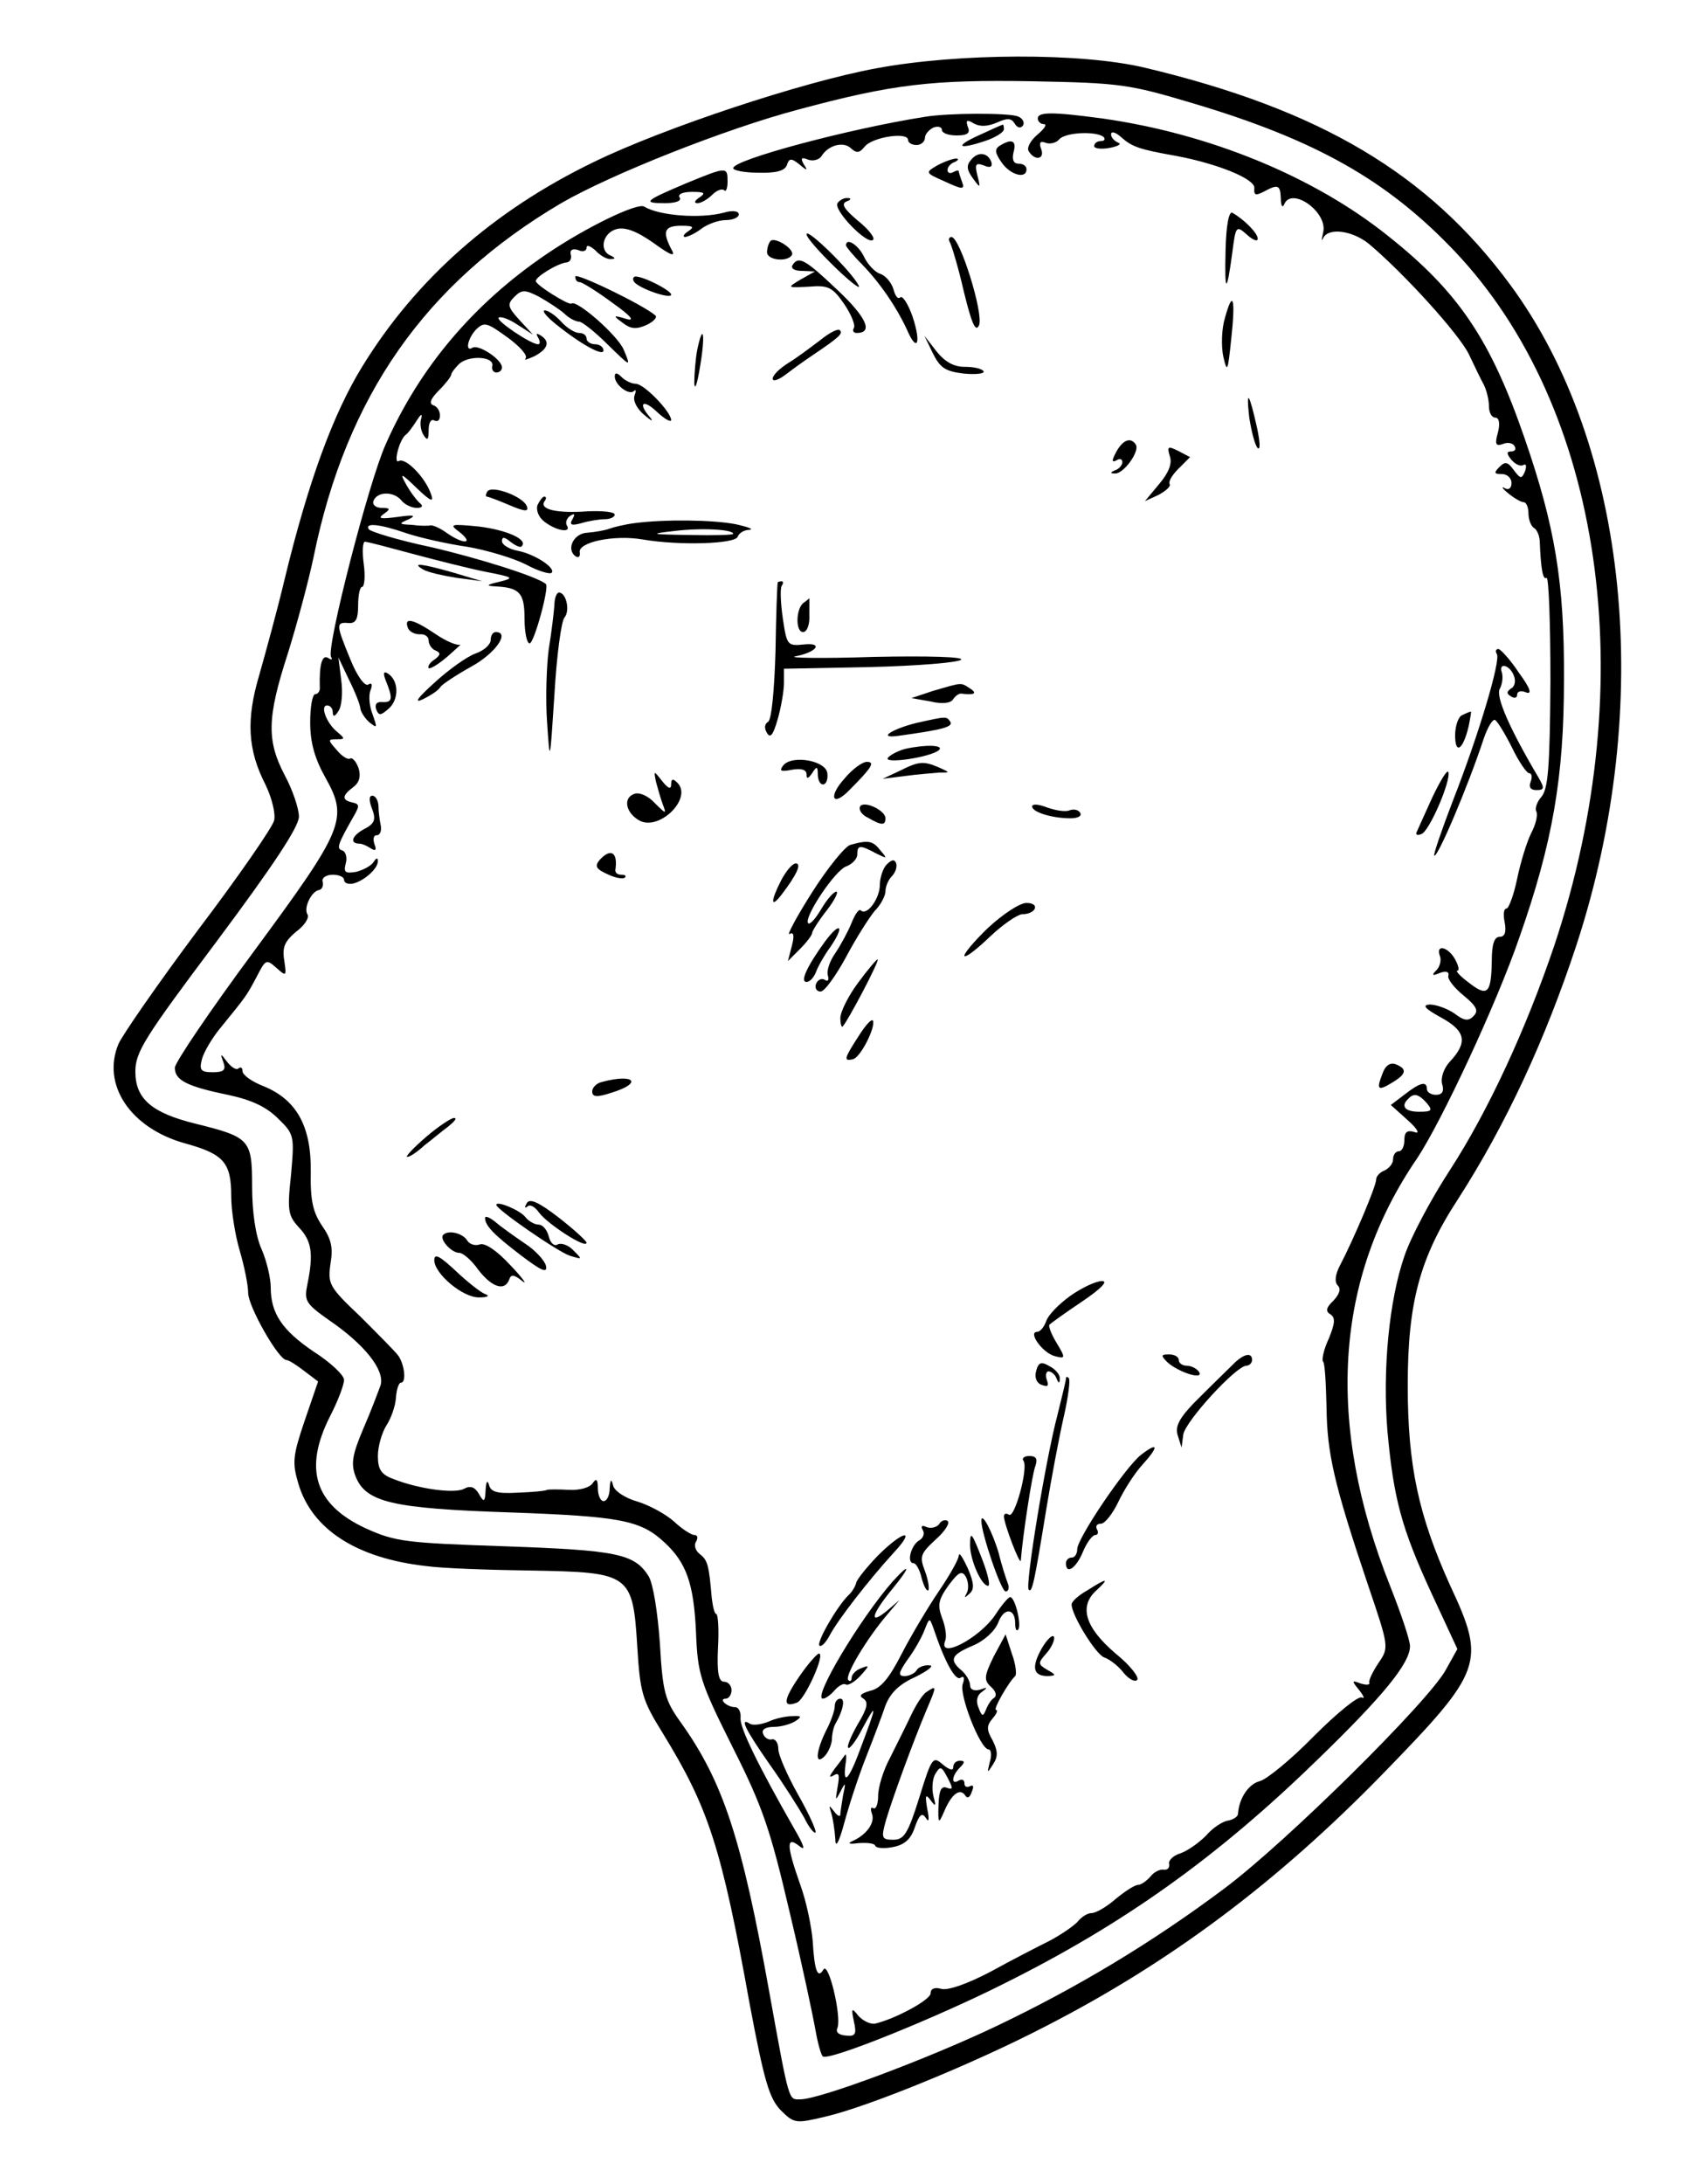 <?xml version="1.0" standalone="no"?>
<!DOCTYPE svg PUBLIC "-//W3C//DTD SVG 20010904//EN"
 "http://www.w3.org/TR/2001/REC-SVG-20010904/DTD/svg10.dtd">
<svg version="1.0" xmlns="http://www.w3.org/2000/svg"
 width="300pt" height="387pt" viewBox="0 0 300 387"
 preserveAspectRatio="xMidYMid meet">
<g transform="translate(0,387) scale(0.1,-0.1)"
fill="#000000" stroke="none">
<path d="M1554 3749 c-131 -24 -378 -106 -501 -166 -178 -86 -316 -208 -411
-363 -51 -83 -95 -202 -137 -375 -13 -55 -34 -131 -45 -170 -24 -80 -21 -134
11 -196 11 -23 18 -51 15 -63 -3 -12 -63 -99 -135 -194 -71 -95 -134 -186
-141 -202 -30 -72 21 -149 118 -176 69 -19 82 -34 82 -94 0 -26 7 -69 15 -96
8 -27 15 -61 15 -75 0 -24 54 -119 68 -119 4 0 18 -9 31 -19 l25 -19 -24 -70
c-21 -62 -22 -74 -11 -111 24 -81 103 -132 226 -146 28 -4 112 -7 187 -8 176
-3 180 -6 188 -136 5 -81 9 -94 45 -152 81 -132 104 -201 154 -479 26 -138 35
-168 55 -189 24 -24 27 -24 78 -12 75 17 264 94 393 161 220 113 409 254 597
447 178 183 183 197 119 334 -56 124 -75 212 -75 354 0 146 21 226 89 330 85
132 155 283 210 450 139 424 93 885 -117 1170 -145 197 -337 311 -648 385
-113 27 -331 26 -476 -1z m561 -62 c218 -65 344 -136 464 -262 263 -277 333
-762 177 -1230 -50 -148 -117 -293 -185 -398 -34 -52 -70 -120 -81 -153 -27
-78 -39 -201 -30 -310 11 -120 25 -172 78 -287 l46 -99 -20 -36 c-29 -55 -285
-308 -394 -389 -127 -95 -260 -175 -405 -244 -122 -58 -312 -129 -346 -129
-21 0 -19 -9 -55 190 -49 273 -82 373 -157 478 -28 39 -32 53 -37 140 -4 56
-12 106 -20 119 -25 40 -57 46 -255 53 -176 6 -194 8 -247 32 -90 42 -110 105
-63 198 14 27 25 56 25 65 0 8 -24 31 -54 50 -56 38 -76 68 -76 114 0 16 -7
46 -16 67 -11 24 -17 67 -17 112 0 83 -4 87 -101 111 -77 19 -106 44 -106 92
0 35 16 60 145 232 100 134 145 202 145 220 0 14 -11 47 -25 73 -32 61 -32
101 5 215 16 51 37 129 46 172 58 285 198 485 439 627 88 51 292 132 421 166
167 45 237 53 414 50 156 -3 171 -5 285 -39z"/>
<path d="M1640 3663 c-134 -21 -340 -76 -340 -91 0 -4 20 -8 44 -8 31 -1 47 3
51 13 4 13 8 13 22 2 14 -12 16 -12 8 0 -6 11 -4 13 8 8 9 -3 20 0 24 7 12 19
39 26 52 13 10 -9 15 -8 24 3 13 17 77 27 77 12 0 -5 7 -9 15 -9 8 0 15 6 15
13 0 6 7 14 15 18 8 3 15 1 15 -4 0 -6 12 -10 26 -10 19 0 25 4 20 15 -4 12
-2 14 11 6 11 -6 25 -5 41 2 18 8 25 8 31 -2 5 -8 11 -9 15 -3 3 5 -1 13 -10
16 -17 6 -122 6 -164 -1z"/>
<path d="M1840 3660 c0 -5 5 -10 11 -10 6 0 1 -8 -11 -18 -13 -11 -20 -24 -16
-30 11 -18 29 -14 22 4 -4 11 -2 15 8 11 8 -3 19 0 24 6 11 13 67 15 79 4 3
-4 1 -7 -5 -7 -7 0 -12 -4 -12 -9 0 -4 12 -6 28 -3 15 3 21 7 15 9 -7 3 -13 9
-13 15 0 6 8 4 19 -6 18 -16 32 -21 95 -32 75 -14 141 -41 140 -57 -1 -13 2
-14 16 -7 26 14 30 13 31 -12 0 -13 3 -17 6 -10 13 32 78 -14 69 -50 -3 -13
-3 -17 0 -10 9 19 51 14 81 -10 63 -53 159 -159 177 -195 10 -21 22 -46 27
-55 5 -10 9 -27 9 -38 0 -11 5 -20 11 -20 7 0 9 -10 5 -26 -6 -21 -4 -25 8
-21 9 4 18 2 21 -3 4 -6 1 -10 -6 -10 -8 0 -8 -4 1 -15 7 -8 16 -12 21 -9 5 3
6 -2 3 -11 -6 -14 -8 -14 -20 2 -10 14 -15 16 -25 6 -11 -11 -10 -13 4 -13 9
0 17 -7 17 -16 0 -9 -5 -13 -12 -9 -7 4 -4 -1 6 -9 11 -9 23 -16 28 -16 4 0 8
-9 8 -19 0 -11 4 -22 9 -26 6 -3 10 -13 11 -23 2 -53 6 -70 12 -66 4 3 7 -80
7 -183 -1 -151 -4 -191 -16 -205 -8 -9 -12 -21 -9 -26 3 -6 -1 -23 -9 -38 -8
-16 -19 -52 -25 -81 -6 -29 -15 -53 -19 -53 -5 0 -6 -11 -3 -25 3 -17 0 -25
-9 -25 -10 0 -14 -14 -14 -44 -1 -57 -8 -63 -41 -37 -15 11 -24 21 -20 21 4 0
2 9 -4 20 -12 22 -35 28 -27 6 3 -7 0 -19 -6 -25 -9 -9 -8 -11 6 -5 11 4 17 2
15 -5 -2 -6 11 -22 27 -35 23 -19 27 -27 18 -36 -9 -10 -17 -9 -34 4 -13 9
-33 16 -44 16 -14 -1 -9 -7 20 -23 44 -24 48 -44 15 -79 -10 -11 -16 -28 -13
-39 4 -13 0 -19 -11 -19 -9 0 -16 5 -16 10 0 15 -12 12 -39 -9 l-25 -19 30
-27 c18 -16 22 -25 12 -21 -13 4 -18 0 -18 -14 0 -11 -4 -20 -10 -20 -5 0 -10
-6 -10 -14 0 -8 -7 -16 -15 -20 -8 -3 -15 -10 -15 -16 0 -12 -40 -106 -64
-152 -9 -17 -10 -30 -4 -36 6 -6 3 -15 -8 -27 -13 -12 -14 -19 -5 -24 9 -6 8
-16 -3 -43 -9 -19 -13 -38 -10 -41 3 -2 5 -39 6 -81 1 -81 13 -135 73 -313 38
-112 38 -112 19 -140 -10 -15 -18 -31 -16 -35 1 -4 -6 -4 -16 -1 -15 6 -16 5
-2 -12 8 -10 10 -16 5 -13 -6 4 -44 -27 -85 -68 -40 -41 -84 -77 -96 -80 -20
-5 -37 -30 -39 -58 0 -5 -8 -10 -17 -12 -10 -1 -28 -13 -40 -27 -13 -13 -33
-27 -45 -31 -13 -4 -22 -13 -20 -19 1 -7 -3 -11 -10 -10 -6 1 -17 -4 -23 -12
-7 -8 -17 -15 -22 -15 -6 0 -23 -11 -40 -25 -16 -14 -35 -25 -43 -25 -7 0 -18
-7 -25 -16 -8 -8 -30 -23 -49 -33 -20 -10 -67 -34 -105 -55 -42 -22 -77 -34
-88 -30 -11 3 -18 0 -18 -8 0 -12 -64 -46 -99 -54 -8 -1 -21 5 -29 14 -12 15
-13 14 -8 -10 5 -22 3 -27 -14 -25 -13 1 -19 6 -15 14 7 21 -16 118 -25 103
-10 -17 -16 -3 -19 50 -2 25 -11 70 -22 100 -25 71 -25 87 -2 69 12 -10 9 0
-9 31 -64 112 -96 178 -95 195 1 11 -3 20 -10 20 -14 0 -30 15 -16 15 5 0 10
7 10 15 0 8 -6 15 -13 15 -10 0 -13 16 -11 60 2 33 0 60 -3 60 -3 0 -6 12 -8
28 -5 58 -7 67 -21 78 -8 6 -11 16 -7 22 4 7 3 12 -3 12 -5 0 -21 10 -35 23
-14 13 -43 29 -65 36 -22 6 -42 19 -44 29 -3 12 -5 11 -6 -5 0 -13 -5 -23 -11
-23 -5 0 -10 10 -10 23 0 16 -3 18 -9 9 -5 -8 -23 -13 -42 -12 -19 1 -36 1
-39 0 -3 -2 -26 -4 -52 -5 -36 -2 -48 1 -51 14 -3 9 -5 6 -6 -9 -1 -22 -3 -23
-12 -7 -7 12 -15 15 -26 9 -16 -9 -79 -1 -125 17 -22 8 -28 17 -28 41 0 17 7
41 15 54 8 12 16 34 17 49 1 15 5 27 9 27 10 0 6 33 -5 48 -6 8 -37 39 -68 70
-55 52 -57 57 -52 93 5 29 1 44 -15 67 -16 24 -21 44 -20 96 1 80 -25 127 -83
151 -21 8 -38 20 -38 27 0 6 -3 8 -7 5 -3 -4 -12 1 -20 11 -12 16 -13 16 -7 0
5 -14 1 -18 -19 -18 -21 0 -24 4 -19 23 3 12 18 38 34 57 44 54 45 55 63 89
16 31 17 32 35 16 18 -16 18 -15 14 13 -4 24 1 34 21 51 15 11 24 25 20 31 -7
11 7 41 21 43 5 1 8 8 6 15 -2 6 6 12 18 12 11 0 20 -4 20 -9 0 -5 6 -8 14 -7
19 3 46 26 46 40 0 7 -3 6 -8 -2 -5 -7 -19 -14 -31 -17 -19 -3 -22 -1 -18 15
3 10 0 21 -6 23 -11 3 -8 11 18 57 13 22 13 25 0 28 -19 4 -19 12 1 27 11 8
14 19 10 33 -4 12 -11 20 -15 18 -4 -3 -15 4 -24 15 -16 18 -16 19 0 19 15 0
15 1 1 13 -19 15 -31 47 -18 47 6 0 10 -6 10 -12 0 -9 4 -8 10 2 6 8 8 33 5
55 l-5 40 19 -40 c11 -22 20 -45 20 -51 1 -6 8 -17 16 -24 14 -11 14 -10 6 13
-6 15 -8 34 -4 44 4 10 2 14 -4 10 -6 -4 -20 15 -32 45 -25 61 -26 66 -3 64
13 -1 17 7 17 32 0 17 3 32 7 32 4 0 6 18 3 40 -3 22 -2 40 2 40 5 0 42 -10
83 -21 41 -11 100 -26 130 -32 51 -10 53 -11 25 -18 -22 -5 -24 -7 -8 -8 44
-2 53 -11 53 -57 0 -24 4 -44 9 -44 8 0 35 99 29 105 -14 13 -123 47 -206 66
-57 12 -105 27 -108 31 -8 12 18 10 67 -7 24 -8 73 -19 108 -24 35 -6 81 -20
103 -31 22 -12 43 -18 46 -15 8 8 -29 33 -60 39 -16 3 -28 11 -28 17 0 8 4 8
15 -1 9 -7 18 -11 20 -8 12 12 -27 29 -76 35 -51 5 -53 4 -34 -10 26 -21 7
-22 -22 -2 -12 9 -26 15 -30 14 -4 -1 -19 -1 -33 1 -23 1 -24 2 -5 10 14 7 8
8 -20 4 -30 -4 -36 -3 -25 5 13 9 12 11 -3 11 -10 0 -17 5 -15 12 6 17 35 18
49 2 6 -8 19 -14 28 -14 9 0 12 3 6 8 -5 4 -16 18 -24 32 -13 23 -11 23 18 -5
25 -24 31 -26 25 -10 -10 29 -45 65 -57 58 -10 -6 1 39 13 47 4 3 12 14 19 25
7 11 10 13 8 4 -3 -9 -1 -22 4 -30 7 -11 9 -8 9 9 0 13 4 20 10 17 6 -3 10 0
10 9 0 8 -5 16 -12 18 -8 3 -4 12 10 26 12 12 22 25 22 28 0 3 6 11 13 18 16
17 63 15 60 -2 -2 -7 2 -12 7 -12 6 0 10 4 10 9 0 14 -41 41 -52 35 -14 -9 -9
17 7 33 14 13 19 11 55 -15 22 -16 36 -32 32 -37 -4 -4 3 -2 16 4 24 13 28 26
10 37 -7 4 -8 3 -4 -4 4 -7 4 -12 0 -12 -13 0 -75 42 -70 47 3 3 18 -2 33 -12
l28 -18 -24 26 c-21 23 -22 28 -9 41 13 13 19 13 44 0 16 -9 36 -22 45 -30 8
-8 20 -14 26 -14 5 0 28 -18 51 -41 41 -40 41 -40 28 -9 -10 25 -84 90 -93 82
-5 -3 -63 33 -63 40 0 8 40 32 55 33 6 1 9 7 7 14 -2 8 3 11 13 8 8 -4 15 -2
15 4 0 6 7 3 16 -5 8 -9 21 -16 27 -15 9 0 8 2 0 6 -21 8 -15 40 10 47 15 4
35 -3 65 -24 33 -24 41 -26 32 -11 -16 31 -12 41 18 41 21 0 24 -2 12 -10 -8
-5 -10 -10 -5 -10 6 1 19 7 29 15 11 8 30 15 43 15 13 0 23 5 23 10 0 6 -11 8
-27 3 -43 -11 -115 -5 -141 11 -12 7 -102 -36 -174 -85 -128 -87 -224 -200
-284 -336 -30 -66 -106 -362 -97 -377 3 -5 1 -6 -5 -2 -11 7 -16 -12 -15 -51
1 -7 -3 -13 -8 -13 -5 0 -9 -22 -9 -50 0 -36 8 -64 27 -98 41 -73 33 -91 -127
-308 -77 -104 -140 -197 -140 -206 0 -22 21 -33 94 -48 42 -9 68 -21 89 -42
29 -28 29 -31 23 -100 -7 -64 -5 -72 14 -93 23 -24 26 -47 15 -101 -6 -29 -3
-34 38 -63 63 -43 99 -88 92 -115 -4 -11 -17 -46 -31 -78 -19 -45 -22 -61 -14
-83 18 -47 64 -58 275 -65 196 -7 231 -14 273 -53 39 -36 52 -73 56 -158 3
-76 7 -89 65 -205 54 -107 67 -147 101 -292 22 -92 42 -187 46 -210 4 -23 10
-44 13 -46 12 -8 204 70 321 129 213 106 378 224 554 395 119 115 166 173 166
203 0 11 -16 58 -35 106 -115 289 -99 545 48 759 43 65 140 272 181 391 59
168 79 284 79 456 1 173 -16 273 -70 429 -60 174 -117 259 -242 358 -131 105
-316 181 -506 208 -89 12 -115 12 -115 0z m690 -1745 c11 -13 8 -15 -14 -15
-25 0 -33 10 -19 23 10 11 19 8 33 -8z"/>
<path d="M1735 3630 c-44 -20 -36 -26 14 -9 17 6 31 15 31 20 0 5 -1 9 -2 8
-2 0 -21 -9 -43 -19z"/>
<path d="M1773 3612 c-10 -6 -9 -13 3 -30 15 -22 44 -30 44 -12 0 6 -6 10 -14
10 -9 0 -12 7 -9 20 6 21 -3 25 -24 12z"/>
<path d="M1722 3587 c-9 -10 -8 -18 3 -33 13 -18 14 -18 8 5 -5 20 -3 23 11
18 11 -5 16 -3 14 5 -6 18 -24 20 -36 5z"/>
<path d="M1662 3577 c-22 -13 -22 -13 14 -29 30 -14 35 -14 30 -1 -3 8 -6 17
-6 19 0 3 -4 2 -10 -1 -5 -3 -10 -2 -10 4 0 5 6 12 13 14 6 3 8 6 2 6 -5 0
-20 -5 -33 -12z"/>
<path d="M1216 3545 c-73 -31 -78 -35 -37 -35 19 0 30 4 26 10 -4 6 6 10 22
10 22 0 25 -2 13 -10 -9 -6 -10 -10 -3 -10 6 0 18 7 26 15 8 8 17 11 21 8 3
-4 6 3 6 15 0 27 -1 27 -74 -3z"/>
<path d="M1485 3510 c-8 -12 53 -75 63 -65 4 3 -8 19 -27 34 -25 21 -30 30
-20 34 8 3 9 6 2 6 -6 1 -15 -4 -18 -9z"/>
<path d="M2173 3427 c-2 -78 2 -79 12 -4 6 47 7 48 26 31 10 -9 19 -13 19 -7
0 10 -24 34 -45 46 -6 3 -11 -22 -12 -66z"/>
<path d="M1430 3455 c0 -6 23 -32 52 -60 28 -27 46 -40 40 -30 -14 26 -92 102
-92 90z"/>
<path d="M1366 3443 c-3 -4 -6 -12 -6 -20 0 -14 36 -18 44 -5 6 10 -30 33 -38
25z"/>
<path d="M1684 3441 c3 -5 15 -44 25 -88 14 -57 21 -73 27 -59 8 21 -34 156
-49 156 -4 0 -6 -4 -3 -9z"/>
<path d="M1500 3435 c0 -2 12 -17 28 -33 33 -34 62 -77 80 -116 18 -42 26 -25
10 23 -8 23 -18 38 -22 34 -4 -4 -9 3 -12 15 -4 12 -14 24 -24 27 -9 3 -22 17
-28 30 -10 21 -32 35 -32 20z"/>
<path d="M1405 3400 c-3 -6 4 -10 17 -10 l23 -1 -25 -14 c-25 -15 -25 -15 14
-13 35 3 42 -1 63 -31 12 -18 20 -37 17 -42 -3 -5 -1 -9 5 -9 30 0 17 28 -34
76 -58 55 -69 61 -80 44z"/>
<path d="M1020 3380 c0 -6 3 -10 8 -10 4 0 30 -16 57 -36 34 -24 42 -34 25
-29 -23 7 -24 6 -6 -7 14 -11 24 -12 42 -4 13 6 20 14 16 17 -20 18 -142 77
-142 69z"/>
<path d="M1124 3371 c8 -12 66 -32 66 -23 0 7 -48 32 -63 32 -4 0 -6 -4 -3 -9z"/>
<path d="M2172 3307 c-6 -19 -7 -50 -3 -69 7 -30 8 -26 14 31 8 73 3 89 -11
38z"/>
<path d="M985 3296 c46 -37 85 -58 85 -47 0 6 -7 11 -15 11 -8 0 -15 5 -15 10
0 6 -6 10 -13 10 -8 0 -22 9 -32 20 -10 11 -23 20 -29 20 -6 0 3 -11 19 -24z"/>
<path d="M1454 3267 c-16 -12 -41 -31 -56 -40 -16 -10 -28 -22 -28 -28 0 -6
11 -2 24 8 13 10 34 25 46 33 49 33 55 39 49 45 -4 3 -19 -5 -35 -18z"/>
<path d="M1236 3249 c-3 -17 -5 -43 -5 -58 1 -14 5 -2 10 28 10 58 6 83 -5 30z"/>
<path d="M1654 3244 c13 -26 22 -32 55 -36 22 -2 37 0 35 4 -3 5 -18 8 -34 8
-19 0 -35 9 -50 28 l-21 27 15 -31z"/>
<path d="M1090 3203 c0 -15 25 -34 34 -26 4 4 4 0 1 -8 -3 -9 4 -23 17 -34 13
-11 17 -13 11 -5 -23 26 -13 34 12 10 14 -13 25 -19 25 -14 -1 15 -48 64 -63
64 -7 0 -18 5 -25 12 -8 8 -12 8 -12 1z"/>
<path d="M2215 3130 c4 -25 10 -49 15 -54 5 -4 4 11 -1 35 -14 63 -20 72 -14
19z"/>
<path d="M1979 3069 c-8 -15 -8 -19 0 -15 6 4 11 3 11 -3 0 -5 -6 -12 -12 -14
-10 -4 -10 -6 -1 -6 15 -1 44 39 37 51 -9 14 -23 9 -35 -13z"/>
<path d="M2074 3062 c5 -13 -2 -30 -19 -50 l-25 -30 24 11 c13 7 22 15 20 19
-3 4 4 16 15 27 l21 21 -21 11 c-18 9 -20 8 -15 -9z"/>
<path d="M864 2999 c-3 -5 -3 -9 -1 -9 3 0 21 -7 40 -15 28 -12 35 -12 31 -2
-6 17 -62 38 -70 26z"/>
<path d="M953 2975 c-3 -9 2 -22 13 -30 21 -16 48 -20 39 -6 -3 5 0 13 6 17 8
5 9 3 4 -6 -6 -10 -2 -12 16 -7 13 4 32 7 42 7 9 0 17 4 17 8 0 5 -21 7 -47 6
-55 -4 -86 3 -78 17 4 5 4 9 0 9 -3 0 -8 -7 -12 -15z"/>
<path d="M1125 2943 c-16 -2 -37 -7 -45 -10 -8 -3 -26 -6 -39 -7 -24 -1 -38
-30 -20 -42 5 -3 8 0 7 7 -4 18 60 32 112 23 64 -11 164 -8 168 5 2 6 11 12
20 12 10 1 -1 5 -23 10 -41 8 -126 9 -180 2z m175 -19 c0 -2 -35 -3 -77 -2
-70 1 -73 2 -28 7 48 6 105 3 105 -5z"/>
<path d="M750 2861 c8 -5 35 -11 60 -15 l45 -6 -50 15 c-56 16 -77 19 -55 6z"/>
<path d="M1379 2838 c-1 -2 -3 -56 -4 -122 -2 -69 -7 -121 -13 -125 -7 -4 -7
-12 -2 -20 6 -10 11 -3 19 25 6 21 11 50 11 64 l0 25 153 3 c83 2 156 8 161
13 6 5 -57 7 -155 5 -90 -3 -153 -2 -139 1 38 7 51 25 15 21 -29 -3 -30 -1
-37 46 -4 28 -5 53 -2 58 3 4 3 8 0 8 -3 0 -7 -1 -7 -2z"/>
<path d="M983 2798 c-1 -13 -5 -48 -10 -78 -4 -30 -6 -89 -3 -130 5 -74 5 -74
13 49 4 69 12 130 18 137 10 12 3 44 -10 44 -4 0 -8 -10 -8 -22z"/>
<path d="M1425 2802 c-14 -10 -15 -52 -1 -52 7 0 12 14 11 30 0 17 0 30 0 30
0 0 -4 -4 -10 -8z"/>
<path d="M723 2758 c2 -7 12 -12 21 -12 9 1 16 -4 16 -11 0 -7 6 -16 13 -18 9
-4 8 -8 -3 -16 -8 -5 -12 -12 -10 -15 3 -2 19 8 35 22 17 15 26 24 22 20 -5
-3 -25 5 -44 18 -40 27 -57 31 -50 12z"/>
<path d="M870 2736 c0 -8 -12 -19 -27 -24 -16 -6 -48 -29 -73 -52 -30 -27 -37
-37 -20 -29 14 7 28 16 31 22 4 5 28 21 55 36 42 23 69 61 43 61 -5 0 -9 -6
-9 -14z"/>
<path d="M2654 2711 c7 -11 -31 -140 -78 -260 -20 -52 -35 -96 -33 -97 5 -6
59 120 88 208 7 20 16 35 20 32 4 -2 18 -25 30 -49 12 -25 26 -45 30 -45 5 0
6 -7 3 -15 -4 -10 0 -15 10 -15 14 0 15 3 4 22 -51 86 -76 143 -69 157 5 9 6
22 4 29 -7 19 14 14 21 -5 4 -9 2 -20 -5 -23 -8 -6 -8 -9 0 -14 6 -4 11 -3 11
3 0 6 7 8 16 4 11 -4 7 8 -13 35 -15 23 -32 41 -36 42 -5 0 -6 -4 -3 -9z"/>
<path d="M684 2664 c13 -32 12 -39 -6 -38 -10 1 -14 -4 -11 -13 5 -12 8 -11
23 2 18 17 17 50 -3 62 -7 4 -8 0 -3 -13z"/>
<path d="M1655 2646 l-39 -13 34 -6 c21 -5 36 -3 40 4 4 6 10 10 14 10 23 -3
30 0 16 9 -17 11 -13 11 -65 -4z"/>
<path d="M2593 2603 c-7 -2 -13 -19 -13 -36 0 -35 14 -26 24 16 3 15 5 27 4
26 -2 0 -9 -3 -15 -6z"/>
<path d="M1625 2589 c-44 -11 -70 -28 -33 -23 80 11 98 16 93 25 -7 10 -6 10
-60 -2z"/>
<path d="M1605 2543 c-11 -3 -24 -9 -30 -15 -13 -13 76 0 90 13 9 9 -24 10
-60 2z"/>
<path d="M1389 2514 c-8 -10 -5 -12 15 -8 17 3 26 0 26 -8 0 -9 3 -8 10 2 8
13 10 12 10 -2 0 -10 4 -18 9 -18 6 0 9 9 8 19 -1 23 -62 34 -78 15z"/>
<path d="M1497 2490 c-29 -32 -21 -51 9 -20 40 40 46 50 31 50 -8 0 -26 -13
-40 -30z"/>
<path d="M1595 2504 l-30 -14 40 5 c22 3 49 5 60 6 20 0 20 0 0 9 -28 12 -36
11 -70 -6z"/>
<path d="M2540 2458 c-13 -29 -26 -57 -28 -62 -3 -5 1 -7 8 -4 14 4 53 95 48
110 -2 5 -14 -15 -28 -44z"/>
<path d="M1163 2485 c3 -11 8 -29 12 -40 7 -18 6 -18 -14 2 -12 13 -28 20 -37
16 -19 -7 -15 -32 8 -46 35 -22 97 38 69 66 -8 8 -11 7 -11 -3 0 -9 -5 -8 -16
6 -15 19 -15 19 -11 -1z"/>
<path d="M660 2436 c7 -19 4 -26 -16 -36 -21 -12 -24 -25 -6 -25 4 0 13 -4 19
-8 9 -6 11 -3 7 7 -3 9 -2 16 4 16 6 0 9 8 7 18 -2 9 -4 25 -4 35 -1 9 -5 17
-11 17 -6 0 -6 -9 0 -24z"/>
<path d="M1525 2441 c-3 -6 3 -15 14 -20 24 -14 31 -14 31 -1 0 14 -38 32 -45
21z"/>
<path d="M1830 2441 c0 -10 35 -21 68 -21 13 0 21 4 17 10 -3 5 -11 7 -19 4
-7 -3 -25 0 -39 5 -15 6 -27 7 -27 2z"/>
<path d="M1508 2373 c-9 -2 -40 -40 -68 -84 -28 -44 -46 -78 -40 -74 7 4 9 -2
4 -21 l-7 -27 22 22 c11 11 21 24 21 28 0 3 11 21 26 40 14 18 21 33 17 33 -5
0 -17 -14 -27 -31 -10 -17 -20 -28 -23 -25 -9 9 48 95 68 101 10 4 19 13 19
21 0 17 5 17 33 2 20 -10 21 -10 8 5 -13 17 -21 19 -53 10z"/>
<path d="M1063 2346 c-9 -11 -6 -16 14 -25 14 -7 28 -9 31 -6 3 3 0 5 -6 5 -7
0 -11 3 -11 8 5 32 -8 40 -28 18z"/>
<path d="M1572 2338 c-6 -6 -12 -23 -12 -36 0 -24 -23 -56 -34 -45 -3 3 -10
-7 -16 -22 -6 -15 -19 -39 -29 -54 -10 -14 -16 -32 -13 -40 2 -8 0 -11 -6 -7
-5 3 -12 0 -15 -7 -3 -8 1 -14 8 -14 7 0 27 28 45 61 18 34 41 70 51 82 11 11
19 27 19 35 0 8 5 20 11 26 6 6 10 16 8 23 -3 8 -8 7 -17 -2z"/>
<path d="M1385 2310 c-19 -37 -19 -51 1 -25 26 34 36 55 25 55 -6 0 -17 -13
-26 -30z"/>
<path d="M1752 2226 c-26 -25 -44 -47 -42 -50 3 -3 23 13 45 34 22 21 48 39
57 40 25 0 33 20 8 20 -12 0 -42 -20 -68 -44z"/>
<path d="M1463 2202 c-32 -44 -45 -72 -33 -72 6 0 13 8 17 18 3 9 15 30 26 45
25 37 17 45 -10 9z"/>
<path d="M1521 2128 c-17 -23 -31 -51 -31 -62 0 -10 2 -17 4 -15 9 9 67 119
62 119 -2 0 -18 -19 -35 -42z"/>
<path d="M1523 2035 c-26 -40 -28 -46 -11 -42 13 2 40 55 36 68 -2 5 -13 -7
-25 -26z"/>
<path d="M2451 1967 c-11 -28 -8 -31 18 -15 25 15 26 24 6 32 -10 4 -19 -2
-24 -17z"/>
<path d="M1068 1953 c-10 -2 -18 -10 -18 -17 0 -10 8 -11 35 -2 55 17 40 34
-17 19z"/>
<path d="M755 1855 c-22 -19 -37 -35 -33 -35 5 0 18 9 30 20 13 10 32 26 43
34 11 9 16 15 10 15 -5 0 -28 -15 -50 -34z"/>
<path d="M934 1738 c-4 -7 -4 -10 1 -6 5 5 14 -1 21 -11 15 -20 84 -65 84 -53
-1 4 -23 24 -50 45 -35 27 -51 34 -56 25z"/>
<path d="M880 1735 c0 -8 109 -83 130 -90 23 -7 23 -7 7 9 -9 10 -22 14 -28
11 -6 -4 -13 2 -16 14 -3 12 -11 21 -18 21 -7 0 -18 6 -24 14 -10 12 -51 29
-51 21z"/>
<path d="M860 1712 c0 -14 16 -30 63 -66 37 -28 48 -33 45 -19 -2 9 -19 28
-38 40 -19 13 -43 30 -52 38 -10 8 -18 11 -18 7z"/>
<path d="M786 1682 c-8 -7 14 -32 28 -32 7 0 22 -13 34 -30 24 -31 47 -39 55
-17 3 9 8 9 23 -3 10 -8 1 5 -21 28 -24 26 -45 40 -54 37 -8 -3 -18 0 -22 6
-8 14 -34 20 -43 11z"/>
<path d="M770 1637 c0 -24 51 -67 80 -66 15 0 19 3 10 6 -8 3 -32 22 -52 41
-28 26 -38 32 -38 19z"/>
<path d="M1898 1574 c-21 -15 -40 -35 -43 -45 -4 -11 -11 -19 -16 -19 -17 0 9
-37 31 -43 19 -5 20 -4 3 24 -9 15 -15 30 -12 32 2 2 28 21 58 41 34 23 46 36
35 36 -11 0 -36 -12 -56 -26z"/>
<path d="M2070 1456 c20 -18 65 -32 56 -17 -4 6 -14 11 -22 11 -8 0 -14 5 -14
10 0 6 -8 10 -17 10 -15 0 -15 -2 -3 -14z"/>
<path d="M2191 1457 c-7 -7 -35 -34 -61 -60 -38 -37 -47 -53 -42 -70 l7 -22 3
23 c4 24 94 122 112 122 5 0 10 5 10 10 0 13 -12 12 -29 -3z"/>
<path d="M1837 1440 c-3 -11 1 -21 10 -24 11 -4 13 -2 9 9 -3 8 -1 15 3 15 5
0 12 -6 14 -12 4 -10 6 -10 6 -1 1 7 -8 17 -18 22 -15 9 -20 7 -24 -9z"/>
<path d="M1890 1427 c0 -3 -7 -32 -15 -64 -21 -79 -58 -304 -51 -310 6 -6 10
13 31 142 9 55 23 129 31 164 8 35 12 66 9 69 -3 3 -5 3 -5 -1z"/>
<path d="M2023 1292 c-28 -22 -113 -148 -113 -167 0 -8 -4 -15 -10 -15 -5 0
-10 -4 -10 -10 0 -21 18 -9 30 20 7 17 17 30 22 30 5 0 6 5 3 10 -3 6 0 10 7
10 7 0 21 18 31 39 10 21 29 51 43 66 29 32 28 41 -3 17z"/>
<path d="M1815 1281 c8 -14 -16 -102 -26 -95 -5 3 -9 2 -9 -3 0 -13 29 -89 30
-78 3 41 20 154 26 168 4 12 1 17 -11 17 -9 0 -14 -4 -10 -9z"/>
<path d="M1665 1169 c-4 -5 -14 -8 -22 -5 -8 4 -11 2 -7 -5 4 -6 1 -15 -7 -19
-14 -9 -22 -40 -9 -40 4 0 11 -12 14 -26 4 -15 9 -24 12 -22 2 3 0 18 -6 34
-10 26 -8 31 19 56 17 15 26 30 21 33 -5 3 -12 0 -15 -6z"/>
<path d="M1740 1175 c0 -22 35 -125 43 -125 5 0 7 6 4 14 -3 8 -11 32 -16 53
-11 38 -31 76 -31 58z"/>
<path d="M1556 1113 c-20 -21 -37 -42 -38 -48 -1 -5 -7 -16 -14 -22 -21 -21
-57 -84 -51 -89 3 -3 11 5 18 18 14 27 70 99 113 146 42 45 17 40 -28 -5z"/>
<path d="M1720 1132 c0 -26 20 -72 32 -72 4 0 0 19 -9 43 -20 52 -23 56 -23
29z"/>
<path d="M1700 1114 c0 -7 -16 -35 -35 -63 -19 -28 -49 -78 -66 -111 -22 -43
-37 -62 -56 -66 -17 -5 -21 -9 -12 -14 9 -6 7 -17 -10 -45 -12 -21 -20 -40
-17 -42 2 -3 14 12 25 34 27 50 26 42 -4 -37 -21 -57 -32 -66 -25 -20 1 8 0
13 -2 10 -2 -3 -10 -14 -18 -24 -10 -14 -11 -17 -2 -12 10 6 11 1 7 -21 -4
-24 -4 -25 5 -8 9 18 10 17 5 -5 -2 -14 -5 -29 -5 -35 0 -5 -5 -3 -11 5 -9 12
-10 12 -5 -3 3 -10 6 -31 7 -45 0 -18 6 -9 16 28 8 30 25 82 38 115 13 33 29
75 35 93 9 23 25 38 54 51 22 11 33 20 24 20 -9 1 -20 -3 -23 -9 -3 -5 -13
-10 -21 -10 -12 0 -11 6 5 29 12 16 25 39 30 52 9 23 9 23 16 4 20 -60 39 -94
48 -88 6 4 8 0 4 -11 -7 -18 31 -116 46 -116 4 0 6 -10 2 -22 -5 -21 -5 -21 6
-4 9 14 8 24 -1 42 -11 19 -11 26 0 39 7 8 10 15 6 15 -6 0 22 49 34 60 3 3 1
21 -6 40 l-11 34 -21 -39 c-17 -35 -18 -42 -5 -54 9 -8 11 -16 5 -20 -5 -3
-11 -13 -14 -21 -5 -12 -7 -12 -13 4 -5 11 -3 22 6 28 11 8 10 9 -3 4 -11 -3
-18 0 -18 8 0 7 -7 19 -15 26 -23 19 -18 28 20 44 21 9 39 26 45 41 10 27 30
26 30 -2 0 -9 2 -14 5 -11 7 7 -5 58 -14 58 -3 0 -15 -14 -26 -31 -28 -42
-103 -81 -89 -46 3 8 0 26 -6 41 -8 22 -6 32 12 57 18 24 24 27 31 14 4 -8 5
-21 1 -28 -5 -9 -4 -9 5 -1 9 8 8 19 -3 45 -9 19 -15 29 -16 23z"/>
<path d="M1583 1068 c-58 -66 -143 -208 -124 -208 5 0 14 7 21 15 7 8 16 13
20 10 4 -2 16 5 26 16 16 18 16 19 1 13 -9 -3 -17 -11 -17 -17 0 -6 -3 -7 -6
-4 -7 7 33 74 70 117 l21 25 -22 -19 c-33 -27 -28 -7 8 37 33 40 35 51 2 15z"/>
<path d="M1928 1052 c-16 -9 -28 -20 -28 -25 0 -19 43 -89 58 -94 9 -3 25 -15
34 -27 9 -11 20 -17 24 -13 5 4 -12 26 -38 47 -54 46 -65 83 -35 111 25 23 21
24 -15 1z"/>
<path d="M1847 949 c-19 -34 -15 -49 11 -49 15 1 15 2 -1 11 -17 10 -17 12 -2
29 10 11 15 24 14 29 -2 6 -12 -3 -22 -20z"/>
<path d="M1417 899 c-28 -41 -30 -56 -4 -46 14 5 51 87 39 87 -4 -1 -20 -19
-35 -41z"/>
<path d="M1643 872 c-7 -4 -19 -23 -28 -42 -9 -19 -26 -53 -37 -75 -12 -22
-21 -52 -21 -67 0 -15 -4 -25 -9 -22 -4 3 -5 -2 -2 -10 6 -16 -10 -38 -36 -49
-8 -4 -3 -5 12 -3 15 1 29 0 30 -5 2 -4 16 -5 31 -2 21 4 32 14 39 35 8 23 13
27 20 16 5 -8 6 -2 2 17 -4 24 -3 27 6 15 9 -12 10 -11 5 7 -3 13 -2 30 3 39
9 15 11 15 22 -6 10 -19 10 -22 -1 -18 -10 4 -14 -4 -15 -30 -1 -34 0 -35 10
-12 13 31 28 42 37 29 4 -7 9 -4 12 6 4 9 3 13 -3 10 -6 -3 -10 -1 -10 5 0 6
-4 8 -10 5 -14 -9 -13 8 2 23 9 9 9 12 0 12 -7 0 -12 -5 -12 -12 0 -6 -7 -4
-18 5 -18 16 -20 13 -42 -58 -20 -64 -27 -75 -46 -75 -21 0 -22 3 -13 35 11
37 46 134 73 198 17 40 17 41 -1 29z"/>
<path d="M1480 846 c0 -7 -7 -27 -15 -42 -18 -36 -21 -64 -3 -46 6 6 12 19 13
29 0 10 3 23 6 28 14 24 18 45 9 45 -6 0 -10 -6 -10 -14z"/>
<path d="M1362 819 c-13 -5 -28 -7 -33 -3 -18 11 -8 -10 36 -73 25 -35 52 -78
61 -94 8 -17 18 -29 20 -26 2 2 -11 32 -31 67 -19 34 -35 70 -35 81 0 10 -5
18 -11 17 -6 -2 -14 3 -16 10 -3 7 4 12 19 12 13 0 30 5 38 10 12 8 12 10 -5
9 -11 0 -31 -4 -43 -10z"/>
</g>
</svg>
